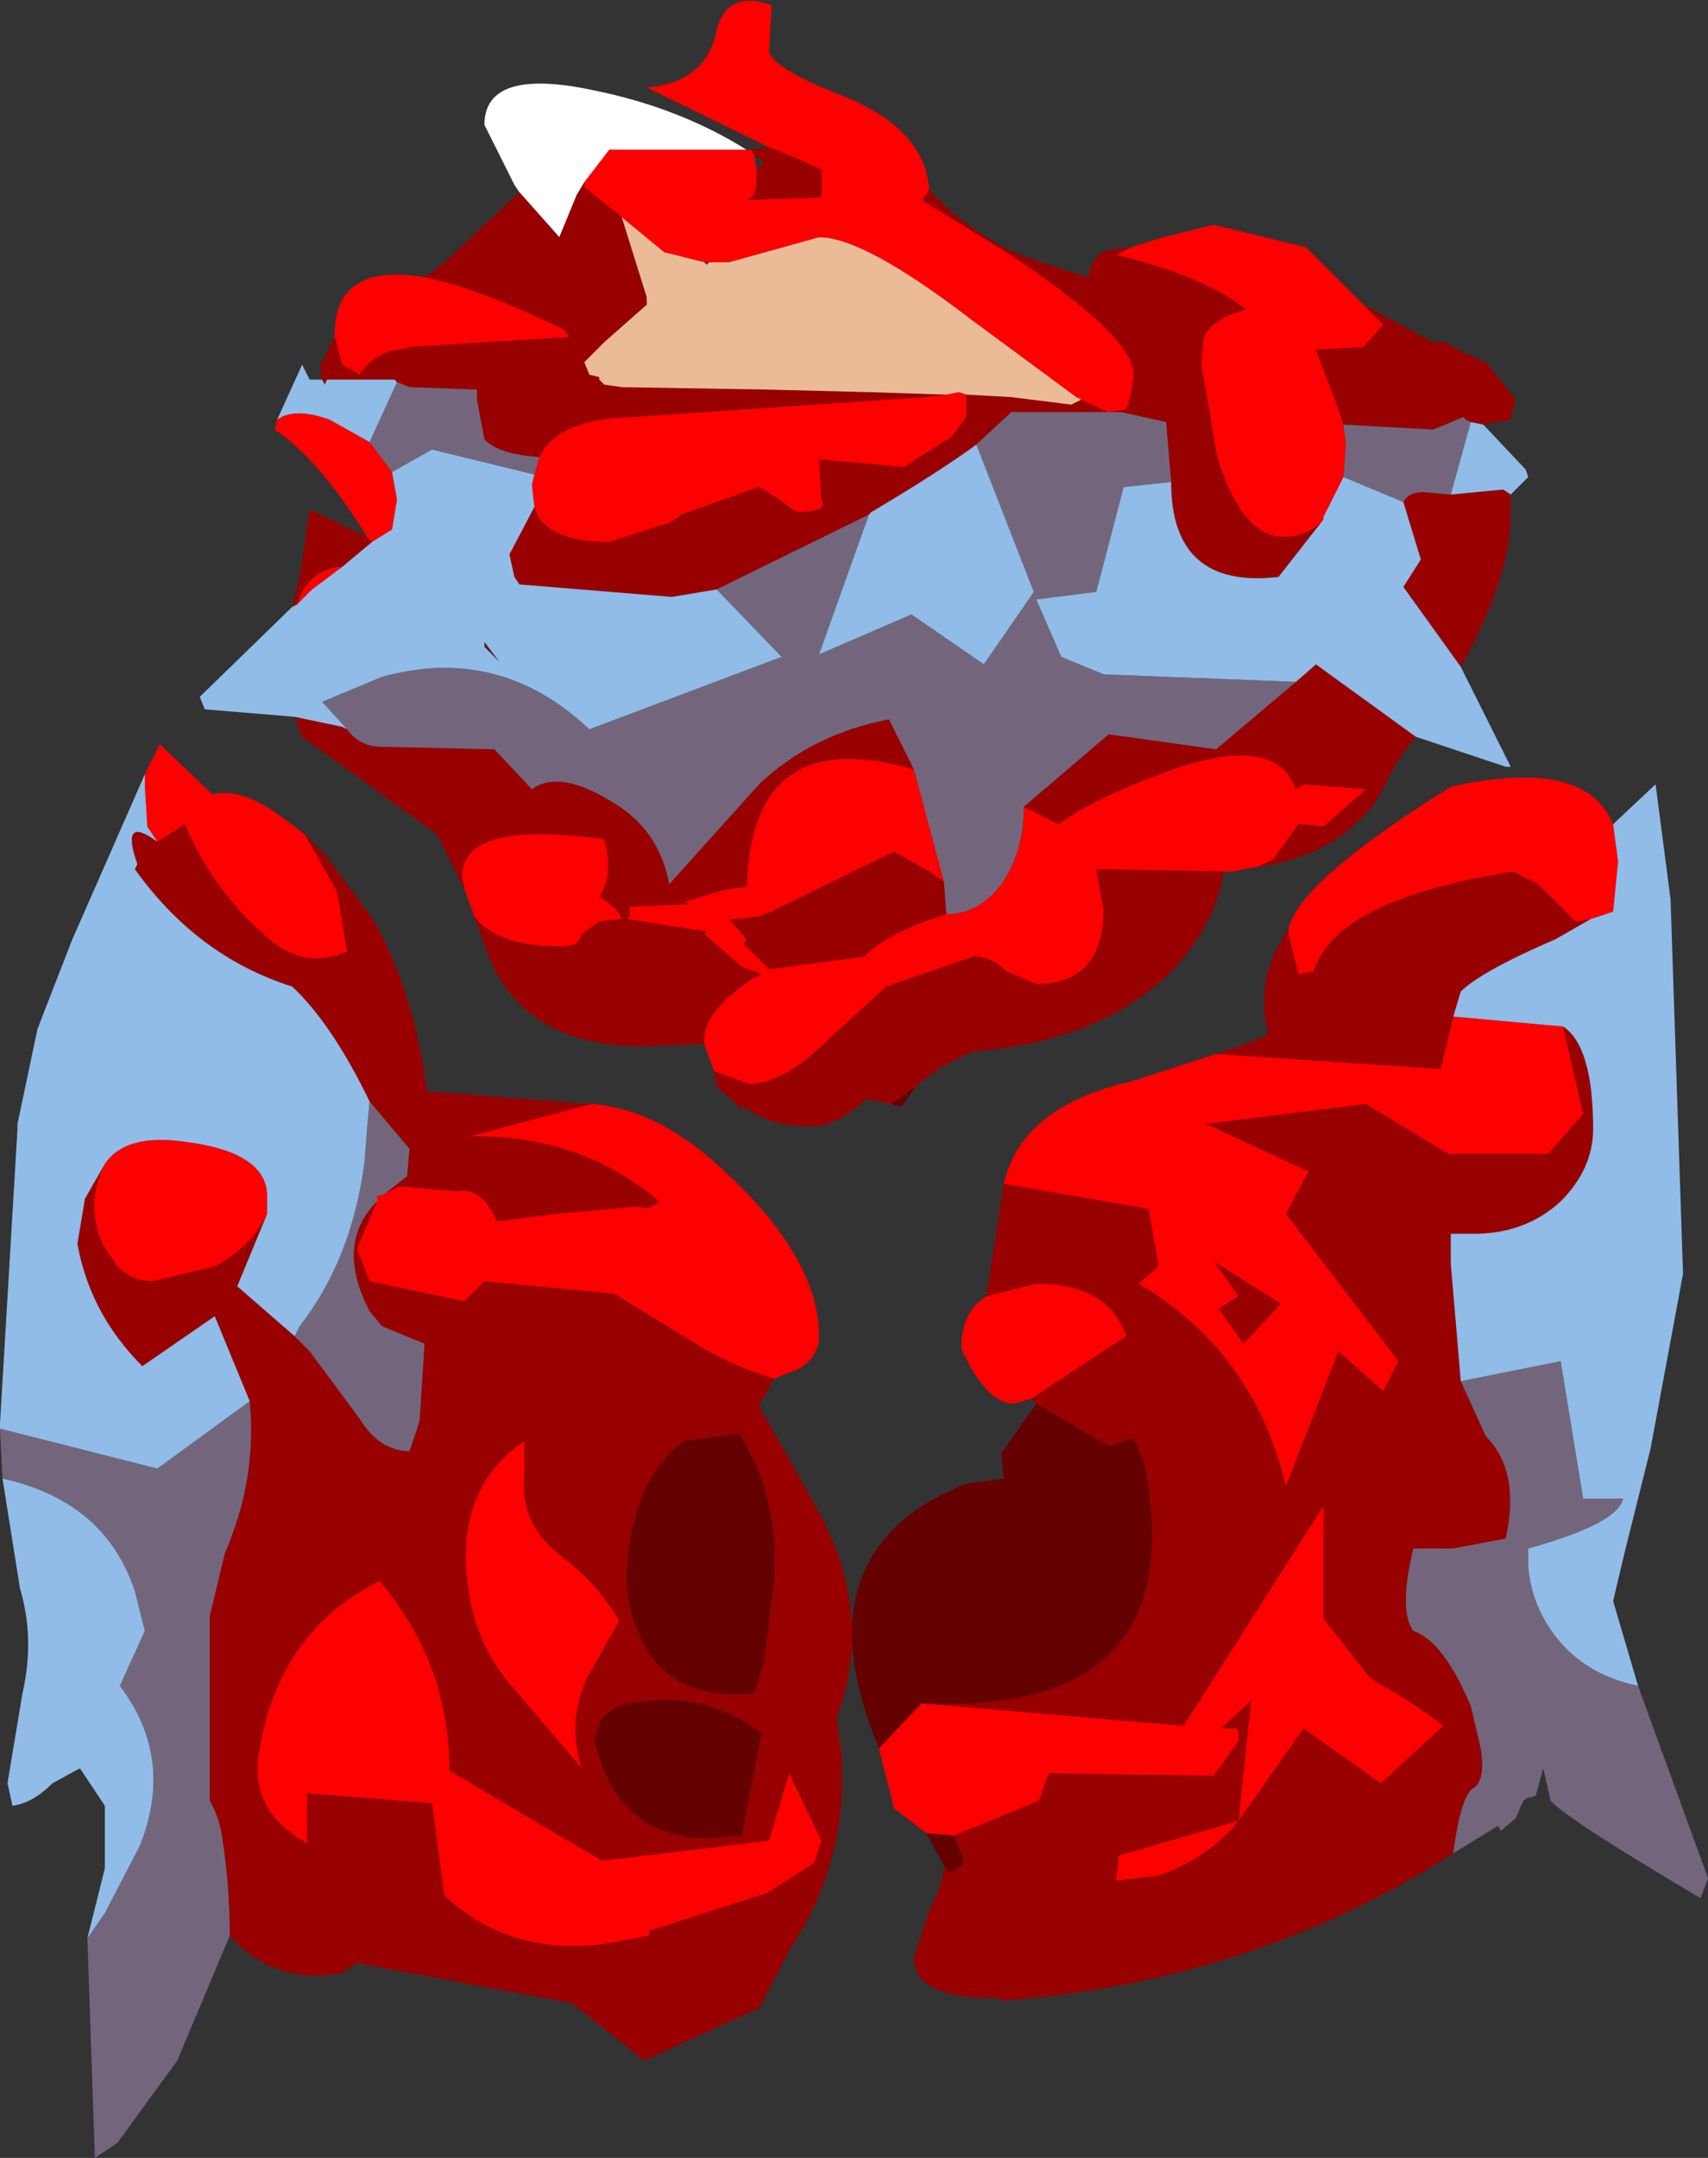 <?xml version="1.0" encoding="UTF-8" standalone="no"?>
<svg xmlns:ffdec="https://www.free-decompiler.com/flash" xmlns:xlink="http://www.w3.org/1999/xlink" ffdec:objectType="frame" height="43.2px" width="34.2px" xmlns="http://www.w3.org/2000/svg">
  <rect width="100%" height="100%" fill="#333333" stroke="none"/>
  <g transform="matrix(1.0, 0.0, 0.0, 1.0, 18.5, 24.4)">
    <use ffdec:characterId="1424" height="22.55" id="chunk1" transform="matrix(1.0, 0.0, 0.0, 1.0, -14.5, -24.4)" width="26.6" xlink:href="#sprite0"/>
    <use ffdec:characterId="1426" height="24.5" id="chunk2" transform="matrix(1.0, 0.0, 0.0, 1.0, -1.45, -8.85)" width="17.15" xlink:href="#sprite1"/>
    <use ffdec:characterId="1428" height="28.3" id="chunk3" transform="matrix(1.0, 0.0, 0.0, 1.0, -18.5, -9.5)" width="17.05" xlink:href="#sprite2"/>
  </g>
  <defs>
    <g id="sprite0" transform="matrix(1.0, 0.0, 0.0, 1.0, 13.3, 11.3)">
      <use ffdec:characterId="1423" height="22.55" transform="matrix(1.0, 0.0, 0.0, 1.0, -13.3, -11.3)" width="26.6" xlink:href="#shape0"/>
    </g>
    <g id="shape0" transform="matrix(1.0, 0.0, 0.0, 1.0, 13.3, 11.3)">
      <path d="M-6.9 -7.45 L-7.0 -7.6 -7.6 -8.8 Q-7.6 -9.95 -5.45 -9.5 -3.7 -9.15 -2.35 -8.3 L-5.1 -8.3 -5.6 -7.65 -5.75 -7.4 -6.1 -6.55 -6.9 -7.45" fill="#ffffff" fill-rule="evenodd" stroke="none"/>
      <path d="M5.35 -6.35 L6.0 -6.55 7.0 -6.8 8.85 -6.35 10.0 -5.2 10.4 -4.8 10.0 -4.35 9.05 -4.3 9.45 -3.25 9.6 -2.8 9.65 -2.4 9.6 -1.75 9.2 -0.95 9.2 -0.9 Q8.9 -0.55 8.4 -0.55 7.6 -0.55 7.1 -2.05 L7.05 -2.25 6.85 -3.45 6.75 -4.0 6.8 -4.55 Q7.0 -4.95 7.65 -5.1 6.85 -5.75 5.05 -6.2 L5.35 -6.35 M7.9 6.05 L7.35 6.15 7.2 6.15 4.65 6.1 4.8 6.9 Q4.8 8.4 3.45 8.4 L2.85 8.15 Q2.55 7.85 2.2 7.85 L0.45 8.45 -0.7 9.5 Q-1.6 10.4 -2.3 10.4 L-3.0 10.15 -3.2 9.6 -3.2 9.5 Q-3.2 8.95 -2.25 8.3 L-2.05 8.2 -2.45 8.05 -3.2 7.4 -3.15 7.35 -4.75 7.1 Q-4.65 7.05 -4.7 6.85 L-3.5 6.8 -3.6 6.75 -2.75 6.5 -2.35 6.45 Q-2.25 3.15 1.0 4.1 L1.6 6.35 1.45 6.25 1.4 6.2 0.6 5.75 -1.85 6.95 -2.1 7.05 -2.55 7.1 -2.7 7.1 -2.35 7.5 -2.4 7.6 -1.9 8.1 0.0 7.85 Q0.5 7.35 1.65 7.0 2.3 7.0 2.75 6.4 3.2 5.75 3.2 4.85 L3.9 5.2 Q4.55 4.7 6.05 4.15 8.25 3.35 8.65 4.5 L8.8 4.4 10.05 4.5 9.2 5.25 8.7 5.2 8.2 5.9 7.9 6.05 M-7.8 7.05 L-8.0 6.5 -8.05 6.25 Q-8.05 5.1 -5.2 5.5 -5.0 6.25 -5.3 6.65 -4.9 6.9 -4.85 7.1 L-5.3 7.15 -5.65 7.4 Q-5.7 7.65 -6.05 7.65 -7.35 7.65 -7.8 7.05 M-9.95 -0.55 Q-10.9 -2.1 -11.8 -2.7 L-11.75 -2.9 Q-11.4 -3.15 -10.7 -2.9 L-9.9 -2.45 -9.45 -1.85 -9.35 -1.3 -9.45 -0.7 -9.85 -0.45 -9.95 -0.55 M-10.6 -4.55 L-10.6 -4.6 Q-10.6 -6.05 -8.8 -5.75 -7.75 -5.55 -6.0 -4.7 L-5.9 -4.55 -9.1 -4.35 -9.3 -4.3 Q-9.8 -4.25 -10.1 -3.8 L-10.45 -4.0 -10.6 -4.55 M-1.9 -8.35 L-4.35 -9.55 Q-3.15 -9.65 -2.95 -10.7 -2.75 -11.5 -1.85 -11.2 L-1.9 -10.3 Q-1.9 -9.95 -0.35 -9.35 1.2 -8.7 1.3 -7.55 L1.3 -7.5 1.25 -7.4 1.15 -7.3 2.7 -6.35 Q5.4 -4.6 5.4 -3.8 L5.35 -3.4 5.25 -3.1 4.9 -3.05 Q4.75 -3.1 4.35 -3.3 L4.25 -3.35 2.15 -4.9 Q0.0 -6.55 -0.9 -6.55 L-1.8 -6.3 -2.7 -6.05 -3.1 -6.05 -3.2 -6.05 -4.0 -6.25 -4.85 -6.95 -5.6 -7.55 -5.6 -7.65 -5.1 -8.3 -2.35 -8.3 -2.25 -8.3 -2.2 -8.2 -2.15 -7.9 -2.15 -7.7 Q-2.15 -7.35 -2.35 -7.3 L-0.85 -7.35 -0.85 -7.9 -1.4 -8.15 -1.9 -8.35 M2.05 -3.4 L2.05 -3.35 2.05 -2.95 1.75 -2.55 0.8 -1.95 -0.9 -2.1 -0.85 -1.3 Q-0.7 -1.05 -1.35 -1.05 L-1.7 -1.3 -2.1 -1.55 -3.65 -1.0 -3.85 -0.85 -5.1 -0.45 Q-6.25 -0.45 -6.55 -1.0 L-6.6 -1.15 -6.65 -1.6 -6.6 -1.8 -6.5 -2.15 Q-6.15 -2.9 -4.7 -2.95 L1.2 -3.35 1.65 -3.4 1.9 -3.45 2.05 -3.4 M-10.45 0.05 L-11.05 0.5 -11.35 0.8 Q-11.15 0.15 -10.55 0.05 L-10.45 0.05" fill="#ff0000" fill-rule="evenodd" stroke="none"/>
      <path d="M10.0 -5.2 L11.4 -4.45 11.65 -4.45 Q11.85 -4.3 12.45 -4.05 L13.05 -3.3 12.95 -2.9 12.4 -2.8 12.15 -2.85 12.05 -2.9 12.0 -2.95 11.4 -2.7 9.6 -2.8 9.45 -3.25 9.05 -4.3 10.0 -4.35 10.4 -4.8 10.0 -5.2 M12.95 -1.4 L12.95 -1.0 Q12.95 0.25 11.95 2.05 L10.8 0.45 11.15 -0.1 10.8 -1.25 Q10.9 -1.45 11.2 -1.45 L11.75 -1.4 12.8 -1.5 12.95 -1.4 M11.05 3.45 L10.7 3.9 10.25 4.75 Q9.4 5.85 7.9 6.05 L8.2 5.9 8.7 5.2 9.2 5.25 10.05 4.5 8.8 4.4 8.65 4.5 Q8.25 3.35 6.05 4.15 4.55 4.7 3.9 5.2 L3.2 4.85 4.9 3.4 7.05 3.7 8.65 2.35 9.05 2.0 11.05 3.45 M7.2 6.15 Q7.05 7.25 6.05 8.25 4.65 9.55 2.2 9.75 1.55 10.0 1.1 10.4 L1.0 10.5 0.95 10.5 0.9 10.55 0.55 10.8 0.05 10.7 Q-0.55 11.25 -1.05 11.25 -1.9 11.25 -2.4 10.85 L-2.45 10.9 -2.95 10.45 -3.0 10.15 -2.3 10.4 Q-1.6 10.4 -0.7 9.5 L0.45 8.45 2.2 7.85 Q2.55 7.85 2.85 8.15 L3.45 8.4 Q4.8 8.4 4.8 6.9 L4.65 6.1 7.2 6.15 M-3.2 9.6 L-4.4 9.65 Q-6.85 9.65 -7.55 7.75 L-7.8 7.05 Q-7.35 7.65 -6.05 7.65 -5.7 7.65 -5.65 7.4 L-5.3 7.15 -4.85 7.1 Q-4.9 6.9 -5.3 6.65 -5.0 6.25 -5.2 5.5 -8.05 5.1 -8.05 6.25 L-8.0 6.5 -8.55 5.4 -11.25 3.45 -11.4 3.05 -10.45 3.25 -10.35 3.3 Q-10.1 3.65 -9.65 3.65 L-7.4 3.7 -6.65 4.5 Q-6.1 4.1 -5.05 4.75 -4.1 5.3 -3.9 6.4 L-2.1 4.4 Q-1.05 3.4 0.5 3.1 L1.0 4.1 Q-2.25 3.15 -2.35 6.45 L-2.75 6.5 -3.6 6.75 -3.5 6.8 -4.7 6.85 Q-4.65 7.05 -4.75 7.1 L-3.15 7.35 -3.2 7.4 -2.45 8.05 -2.05 8.2 -2.25 8.3 Q-3.2 8.95 -3.2 9.5 L-3.2 9.6 M-11.45 0.85 L-11.3 0.25 -11.1 -1.1 -9.95 -0.55 -9.85 -0.45 -10.45 0.05 -10.55 0.05 Q-11.15 0.15 -11.35 0.8 L-11.45 0.85 M-10.85 -3.7 L-10.9 -3.95 -10.6 -4.55 -10.45 -4.0 -10.1 -3.8 Q-9.8 -4.25 -9.3 -4.3 L-9.1 -4.35 -5.9 -4.55 -6.0 -4.7 Q-7.75 -5.55 -8.8 -5.75 L-8.45 -6.0 -6.9 -7.45 -6.1 -6.55 -5.75 -7.4 -5.6 -7.65 -5.6 -7.55 -4.85 -6.95 -4.6 -6.15 -4.35 -5.35 -4.35 -5.2 -5.2 -4.45 -5.6 -4.05 -5.5 -3.8 -5.3 -3.75 -5.3 -3.7 -5.2 -3.6 -4.85 -3.55 -1.9 -3.5 0.1 -3.45 1.65 -3.4 1.2 -3.35 -4.7 -2.95 Q-6.15 -2.9 -6.5 -2.15 -7.3 -2.2 -7.6 -2.5 L-7.75 -3.3 -7.75 -3.5 -9.1 -3.55 -9.35 -3.65 -9.4 -3.7 -10.75 -3.7 -10.8 -3.6 -10.85 -3.7 M-2.35 -8.3 L-1.9 -8.35 -1.4 -8.15 -0.85 -7.9 -0.85 -7.35 -2.35 -7.3 Q-2.15 -7.35 -2.15 -7.7 L-2.15 -7.9 -2.0 -8.05 -2.2 -8.2 -2.25 -8.3 -2.35 -8.3 M1.3 -7.5 Q2.0 -6.75 2.9 -6.3 3.45 -6.05 4.5 -5.75 4.55 -6.2 4.9 -6.3 L5.35 -6.35 5.05 -6.2 Q6.85 -5.75 7.65 -5.1 7.0 -4.95 6.8 -4.55 L6.75 -4.0 6.85 -3.45 7.05 -2.25 7.1 -2.05 Q7.6 -0.55 8.4 -0.55 8.9 -0.55 9.2 -0.9 L8.3 0.25 Q6.15 0.5 6.15 -1.65 L6.05 -2.85 5.15 -3.05 4.9 -3.05 5.25 -3.1 5.35 -3.4 5.4 -3.8 Q5.4 -4.6 2.7 -6.35 L1.15 -7.3 1.25 -7.4 1.3 -7.5 M2.05 -3.4 L2.95 -3.35 4.15 -3.2 4.35 -3.3 Q4.75 -3.1 4.9 -3.05 L2.95 -3.05 2.25 -2.4 Q1.5 -1.85 0.15 -1.05 L0.1 -1.0 -2.95 0.5 -3.85 0.65 -6.9 0.4 -7.0 0.25 -7.1 -0.2 -6.6 -1.15 -6.55 -1.0 Q-6.25 -0.45 -5.1 -0.45 L-3.85 -0.85 -3.65 -1.0 -2.1 -1.55 -1.7 -1.3 -1.35 -1.05 Q-0.7 -1.05 -0.85 -1.3 L-0.9 -2.1 0.8 -1.95 1.75 -2.55 2.05 -2.95 2.05 -3.35 2.05 -3.4 M1.65 7.0 Q0.5 7.35 0.0 7.85 L-1.9 8.1 -2.4 7.6 -2.35 7.5 -2.7 7.1 -2.55 7.1 -2.1 7.05 -1.85 6.95 0.6 5.75 1.4 6.2 1.45 6.25 1.6 6.35 1.65 7.0" fill="#990000" fill-rule="evenodd" stroke="none"/>
      <path d="M4.35 -3.3 L4.15 -3.2 2.95 -3.35 2.05 -3.4 1.9 -3.45 1.65 -3.4 0.1 -3.45 -1.9 -3.5 -4.85 -3.55 -5.2 -3.6 -5.3 -3.7 -5.3 -3.75 -5.5 -3.8 -5.6 -4.05 -5.2 -4.45 -4.35 -5.2 -4.35 -5.35 -4.6 -6.15 -4.85 -6.95 -4.0 -6.25 -3.2 -6.05 -3.15 -6.0 -3.1 -6.05 -2.7 -6.05 -1.8 -6.3 -0.9 -6.55 Q0.0 -6.55 2.15 -4.9 L4.25 -3.35 4.35 -3.3" fill="#ebbb98" fill-rule="evenodd" stroke="none"/>
      <path d="M-7.55 1.7 L-7.6 1.65 -7.6 1.55 -7.3 1.95 -7.55 1.7" fill="#641a1a" fill-rule="evenodd" stroke="none"/>
      <path d="M1.0 10.5 L0.75 10.85 0.55 10.8 0.9 10.55 0.95 10.5 1.0 10.5" fill="#650101" fill-rule="evenodd" stroke="none"/>
      <path d="M9.6 -1.75 L9.65 -2.4 9.6 -2.8 11.4 -2.7 12.0 -2.95 12.05 -2.9 12.15 -2.85 11.75 -1.4 11.2 -1.45 Q10.9 -1.45 10.8 -1.25 L9.6 -1.75 M4.9 -3.05 L5.15 -3.05 6.05 -2.85 6.15 -1.65 5.2 -1.55 4.65 0.55 3.45 0.7 3.95 1.85 4.8 2.2 8.65 2.35 7.05 3.7 4.9 3.4 3.2 4.85 Q3.2 5.75 2.75 6.4 2.3 7.0 1.65 7.0 L1.6 6.35 1.0 4.1 0.5 3.1 Q-1.05 3.4 -2.1 4.4 L-3.9 6.4 Q-4.1 5.3 -5.05 4.75 -6.1 4.1 -6.65 4.5 L-7.4 3.7 -9.65 3.65 Q-10.1 3.65 -10.35 3.3 L-10.85 2.75 -9.65 2.25 Q-7.3 1.6 -5.5 3.3 L-1.65 1.85 -2.95 0.5 0.1 -1.0 -0.9 1.8 0.95 1.0 2.4 2.0 3.4 0.55 2.25 -2.4 2.95 -3.05 4.9 -3.05 M-9.35 -3.65 L-9.1 -3.55 -7.75 -3.5 -7.75 -3.3 -7.6 -2.5 Q-7.3 -2.2 -6.5 -2.15 L-6.6 -1.8 -8.65 -2.3 -9.45 -1.85 -9.9 -2.45 -9.35 -3.65" fill="#73667c" fill-rule="evenodd" stroke="none"/>
      <path d="M12.4 -2.8 L13.25 -1.9 13.3 -1.75 12.95 -1.4 12.8 -1.5 11.75 -1.4 12.15 -2.85 12.4 -2.8 M11.95 2.05 L12.95 4.05 12.85 4.05 11.05 3.45 9.05 2.0 8.65 2.35 4.8 2.2 3.95 1.85 3.45 0.7 4.65 0.55 5.2 -1.55 6.15 -1.65 Q6.15 0.5 8.3 0.25 L9.2 -0.9 9.2 -0.95 9.6 -1.75 10.8 -1.25 11.15 -0.1 10.8 0.45 11.95 2.05 M-11.4 3.05 L-13.2 2.9 -13.3 2.65 -11.45 0.85 -11.35 0.8 -11.05 0.5 -10.45 0.05 -9.85 -0.45 -9.45 -0.7 -9.35 -1.3 -9.45 -1.85 -8.65 -2.3 -6.6 -1.8 -6.65 -1.6 -6.6 -1.15 -7.1 -0.2 -7.0 0.25 -6.9 0.4 -3.85 0.65 -2.95 0.5 -1.65 1.85 -5.5 3.3 Q-7.3 1.6 -9.65 2.25 L-10.85 2.75 -10.35 3.3 -10.45 3.25 -11.4 3.05 M-11.75 -2.9 L-11.25 -4.0 -11.1 -3.7 -10.85 -3.7 -10.8 -3.6 -10.75 -3.7 -9.4 -3.7 -9.35 -3.65 -9.9 -2.45 -10.7 -2.9 Q-11.4 -3.15 -11.75 -2.9 M0.1 -1.0 L0.15 -1.05 Q1.5 -1.85 2.25 -2.4 L3.4 0.55 2.4 2.0 0.95 1.0 -0.9 1.8 0.1 -1.0 M-7.55 1.7 L-7.3 1.95 -7.6 1.55 -7.6 1.65 -7.55 1.7" fill="#90bce7" fill-rule="evenodd" stroke="none"/>
    </g>
    <g id="sprite1" transform="matrix(1.0, 0.0, 0.0, 1.0, 8.85, 13.5)">
      <use ffdec:characterId="1425" height="24.5" transform="matrix(1.0, 0.0, 0.0, 1.0, -8.85, -13.5)" width="17.15" xlink:href="#shape1"/>
    </g>
    <g id="shape1" transform="matrix(1.0, 0.0, 0.0, 1.0, 8.85, 13.5)">
      <path d="M5.95 -10.65 L5.25 -10.25 Q3.75 -9.6 3.35 -9.2 L3.2 -8.7 2.95 -7.65 -1.55 -7.95 Q-0.75 -8.2 -0.5 -8.35 -0.8 -9.45 -0.1 -10.45 L-0.1 -10.35 0.1 -9.55 0.4 -9.6 Q0.85 -11.05 4.4 -11.6 L4.9 -11.35 5.65 -10.6 5.95 -10.65 M5.4 -8.5 Q6.0 -8.1 6.0 -6.45 6.0 -5.65 5.35 -5.0 4.65 -4.35 3.6 -4.35 L3.15 -4.35 3.15 -3.75 3.35 -1.4 3.85 -0.3 Q4.55 0.4 4.25 1.75 L3.2 1.95 2.4 1.95 Q2.1 3.2 2.4 3.6 3.0 3.8 3.55 5.1 L3.75 5.95 Q3.85 6.6 3.6 6.75 3.35 6.9 3.2 8.05 -0.85 10.65 -5.85 11.0 L-5.85 10.95 -5.95 10.95 Q-7.6 10.95 -7.6 10.15 L-7.3 9.2 Q-7.0 8.65 -7.0 8.3 L-6.9 8.45 -6.65 8.3 -6.6 8.2 -6.8 7.7 -5.1 7.0 -4.9 6.45 -1.6 6.5 -1.1 5.8 -1.1 5.6 -1.15 5.55 -1.45 5.55 -0.85 5.0 -1.1 7.4 0.2 5.55 1.75 6.65 3.0 5.5 Q2.35 5.0 1.7 4.65 L1.5 4.5 0.6 3.35 0.6 1.1 -2.2 5.5 -7.45 5.05 Q-1.95 5.3 -3.0 0.2 L-3.2 -0.25 -3.7 -0.1 -5.15 -0.95 -5.25 -1.05 -4.8 -1.35 -3.35 -2.3 Q-3.7 -3.35 -5.15 -3.35 L-6.15 -3.1 -5.8 -5.35 -2.9 -4.85 -2.7 -3.7 -3.1 -3.35 Q-0.8 -2.0 -0.15 0.7 L0.9 -2.0 1.8 -1.2 2.1 -1.8 -0.15 -4.75 0.3 -5.6 -1.75 -6.55 1.45 -6.95 3.1 -5.95 5.1 -5.95 5.8 -6.75 5.4 -8.5 M-1.1 -3.1 L-1.6 -3.8 -0.25 -2.95 -1.0 -2.15 -1.5 -2.85 -1.1 -3.1 M-1.1 7.4 L-3.5 8.1 -3.55 8.6 -2.7 8.5 Q-1.7 8.15 -1.1 7.4" fill="#990000" fill-rule="evenodd" stroke="none"/>
      <path d="M6.4 -12.55 L6.5 -11.8 6.4 -10.8 5.95 -10.65 5.65 -10.6 4.9 -11.35 4.4 -11.6 Q0.85 -11.05 0.4 -9.6 L0.1 -9.55 -0.1 -10.35 -0.1 -10.45 Q0.1 -11.4 3.15 -13.3 5.85 -13.9 6.4 -12.55 M3.2 -8.7 L5.4 -8.5 5.8 -6.75 5.1 -5.95 3.1 -5.95 1.45 -6.95 -1.75 -6.55 0.3 -5.6 -0.15 -4.75 2.1 -1.8 1.8 -1.2 0.9 -2.0 -0.15 0.7 Q-0.8 -2.0 -3.1 -3.35 L-2.7 -3.7 -2.9 -4.85 -5.8 -5.35 Q-5.45 -6.9 -3.25 -7.4 L-1.55 -7.95 2.95 -7.65 3.2 -8.7 M-7.35 7.65 L-8.0 7.15 -8.3 5.95 -7.45 5.05 -2.2 5.5 0.6 1.1 0.6 3.35 1.5 4.5 1.7 4.65 Q2.35 5.0 3.0 5.5 L1.75 6.65 0.2 5.55 -1.1 7.4 -0.85 5.0 -1.45 5.55 -1.15 5.55 -1.1 5.6 -1.1 5.8 -1.6 6.5 -4.9 6.45 -5.1 7.0 -6.8 7.7 -7.35 7.65 M-5.25 -1.05 L-5.6 -0.95 Q-6.15 -0.95 -6.65 -2.05 -6.65 -2.8 -6.15 -3.1 L-5.15 -3.35 Q-3.7 -3.35 -3.35 -2.3 L-4.8 -1.35 -5.25 -1.05 M-1.1 -3.1 L-1.5 -2.85 -1.0 -2.15 -0.25 -2.95 -1.6 -3.8 -1.1 -3.1 M-1.1 7.4 Q-1.7 8.15 -2.7 8.5 L-3.55 8.6 -3.5 8.1 -1.1 7.4" fill="#ff0000" fill-rule="evenodd" stroke="none"/>
      <path d="M-7.0 8.3 L-7.35 7.65 -6.8 7.7 -6.6 8.2 -6.65 8.3 -6.9 8.45 -7.0 8.3 M-8.3 5.95 Q-9.95 2.0 -6.55 0.65 L-5.8 0.55 -5.85 0.05 -5.15 -0.95 -3.7 -0.1 -3.2 -0.25 -3.0 0.2 Q-1.95 5.3 -7.45 5.05 L-8.3 5.95" fill="#650101" fill-rule="evenodd" stroke="none"/>
      <path d="M3.35 -1.4 L5.35 -1.8 5.8 0.95 6.6 0.95 Q6.5 1.45 4.7 1.95 L4.7 2.3 Q4.75 2.95 5.1 3.5 5.7 4.45 6.9 4.7 L8.3 8.55 8.15 8.95 Q5.45 7.35 5.15 7.0 L5.0 6.35 4.85 6.9 4.7 6.95 4.75 6.9 4.6 7.0 4.45 7.35 4.15 7.6 4.1 7.5 3.2 8.05 Q3.35 6.9 3.6 6.75 3.85 6.6 3.75 5.95 L3.55 5.1 Q3.0 3.8 2.4 3.6 2.1 3.2 2.4 1.95 L3.2 1.95 4.25 1.75 Q4.55 0.4 3.85 -0.3 L3.35 -1.4" fill="#73667c" fill-rule="evenodd" stroke="none"/>
      <path d="M6.4 -12.55 L7.25 -13.35 7.55 -11.05 7.8 -3.55 7.15 -0.05 6.65 1.95 6.4 3.0 6.9 4.7 Q5.7 4.45 5.1 3.5 4.75 2.95 4.7 2.3 L4.7 1.95 Q6.5 1.45 6.6 0.95 L5.8 0.95 5.35 -1.8 3.35 -1.4 3.15 -3.75 3.15 -4.35 3.6 -4.35 Q4.65 -4.35 5.35 -5.0 6.0 -5.65 6.0 -6.45 6.0 -8.1 5.4 -8.5 L3.2 -8.7 3.35 -9.2 Q3.75 -9.6 5.25 -10.25 L5.95 -10.65 6.4 -10.8 6.5 -11.8 6.4 -12.55" fill="#90bce7" fill-rule="evenodd" stroke="none"/>
    </g>
    <g id="sprite2" transform="matrix(1.0, 0.0, 0.0, 1.0, 8.3, 15.15)">
      <use ffdec:characterId="1427" height="28.3" transform="matrix(1.0, 0.0, 0.0, 1.0, -8.3, -15.15)" width="17.05" xlink:href="#shape2"/>
    </g>
    <g id="shape2" transform="matrix(1.0, 0.0, 0.0, 1.0, 8.3, 15.15)">
      <path d="M-2.2 -13.35 L-1.8 -12.95 -0.8 -11.6 Q0.0 -10.15 0.25 -8.2 L3.55 -7.95 1.1 -7.3 Q3.3 -7.35 4.9 -6.0 4.7 -5.8 4.5 -5.9 L2.85 -5.75 1.65 -5.6 Q1.35 -6.3 0.85 -6.2 L-0.3 -6.3 -0.6 -6.15 -0.15 -6.5 -0.1 -7.05 -0.9 -8.0 Q-1.65 -9.55 -2.45 -10.3 -4.35 -10.9 -5.6 -12.65 L-5.55 -12.75 Q-5.9 -13.75 -5.15 -13.2 L-4.6 -13.55 Q-4.0 -12.15 -2.85 -11.2 -2.15 -10.65 -1.35 -11.0 L-1.55 -12.2 -2.2 -13.35 M7.2 -2.45 L6.9 -1.9 8.0 0.05 Q9.25 2.2 8.45 4.35 L8.55 5.05 Q8.7 7.2 7.5 9.0 L6.9 10.15 4.6 11.2 3.15 10.05 -1.15 9.25 -1.45 9.45 Q-2.8 9.7 -3.7 8.7 -3.7 7.7 -3.85 6.75 -3.9 6.35 -4.1 6.0 L-4.1 5.0 -4.1 2.3 -3.8 1.05 Q-3.15 -0.45 -3.3 -2.0 L-4.0 -3.7 -5.45 -2.7 Q-6.5 -3.75 -6.75 -5.15 L-6.6 -6.05 -6.2 -6.75 Q-6.6 -5.95 -6.25 -5.15 L-5.95 -4.7 Q-5.65 -4.4 -5.25 -4.4 L-4.0 -4.7 Q-3.25 -5.1 -2.95 -5.75 L-3.55 -4.3 -2.4 -3.3 -2.1 -3.0 -1.1 -1.65 Q-0.7 -1.0 -0.1 -1.0 L0.1 -1.6 0.2 -3.15 -0.65 -3.5 -0.9 -3.8 Q-1.6 -5.15 -0.75 -6.0 L-1.15 -5.05 -0.9 -4.4 1.0 -4.0 1.4 -4.4 4.0 -4.15 5.8 -3.05 Q6.4 -2.7 7.2 -2.45 M2.2 -1.2 Q0.65 -0.15 1.15 2.15 1.35 3.0 1.9 3.65 L3.35 5.35 Q3.05 4.45 3.45 3.55 L3.9 2.75 4.1 2.4 Q3.65 1.65 3.0 1.15 2.1 0.5 2.2 -0.5 L2.2 -1.2 M5.4 -1.2 Q4.5 -0.55 4.3 0.9 4.1 2.1 4.7 3.05 5.35 4.0 6.8 3.85 L7.0 3.2 7.2 1.55 Q7.3 -0.1 6.5 -1.35 L5.4 -1.2 M3.75 4.35 L3.6 4.75 Q4.0 6.65 5.75 6.75 L6.55 6.7 6.95 4.65 Q5.7 3.7 4.1 4.1 3.9 4.2 3.75 4.35 M0.6 7.9 Q1.95 9.15 3.9 8.85 L4.7 8.7 4.7 8.6 7.05 7.85 8.0 7.25 8.15 6.8 7.5 5.45 7.1 6.8 3.75 7.2 0.7 5.4 Q0.7 3.25 -0.7 1.6 -2.7 2.6 -3.1 4.95 -3.35 6.2 -2.15 6.85 L-2.15 5.85 0.35 6.05 0.6 7.9" fill="#990000" fill-rule="evenodd" stroke="none"/>
      <path d="M-2.2 -13.35 L-1.55 -12.2 -1.35 -11.0 Q-2.15 -10.65 -2.85 -11.2 -4.0 -12.15 -4.6 -13.55 L-5.15 -13.2 -5.35 -13.5 -5.4 -14.3 -5.4 -14.55 -5.1 -15.15 -4.05 -14.15 Q-3.45 -14.3 -2.6 -13.65 L-2.2 -13.35 M-0.6 -6.15 L-0.3 -6.3 0.85 -6.2 Q1.35 -6.3 1.65 -5.6 L2.85 -5.75 4.5 -5.9 Q4.7 -5.8 4.9 -6.0 3.3 -7.35 1.1 -7.3 L3.55 -7.95 Q4.85 -7.85 6.1 -6.7 8.1 -4.9 8.1 -3.3 8.1 -2.9 7.7 -2.65 L7.2 -2.45 Q6.4 -2.7 5.8 -3.05 L4.0 -4.15 1.4 -4.4 1.0 -4.0 -0.9 -4.4 -1.15 -5.05 -0.75 -6.0 -0.75 -6.1 -0.6 -6.15 M2.2 -1.2 L2.2 -0.5 Q2.1 0.5 3.0 1.15 3.65 1.65 4.1 2.4 L3.9 2.75 3.45 3.55 Q3.05 4.45 3.35 5.35 L1.9 3.65 Q1.35 3.0 1.15 2.15 0.65 -0.15 2.2 -1.2 M0.6 7.9 L0.35 6.05 -2.15 5.85 -2.15 6.85 Q-3.35 6.2 -3.1 4.95 -2.7 2.6 -0.7 1.6 0.7 3.25 0.7 5.4 L3.75 7.2 7.1 6.8 7.5 5.45 8.15 6.8 8.0 7.25 7.05 7.85 4.7 8.6 4.7 8.7 3.9 8.85 Q1.95 9.15 0.6 7.9 M-2.95 -5.75 Q-3.25 -5.1 -4.0 -4.7 L-5.25 -4.4 Q-5.65 -4.4 -5.95 -4.7 L-6.25 -5.15 Q-6.6 -5.95 -6.2 -6.75 -5.8 -7.35 -4.65 -7.2 -2.95 -7.0 -2.95 -6.1 L-2.95 -5.85 -2.95 -5.75" fill="#ff0000" fill-rule="evenodd" stroke="none"/>
      <path d="M3.75 4.35 Q3.9 4.2 4.1 4.1 5.7 3.7 6.95 4.65 L6.55 6.7 5.75 6.75 Q4.0 6.65 3.6 4.75 L3.75 4.35 M5.4 -1.2 L6.5 -1.35 Q7.3 -0.1 7.2 1.55 L7.0 3.2 6.8 3.85 Q5.35 4.0 4.7 3.05 4.1 2.1 4.3 0.9 4.5 -0.55 5.4 -1.2" fill="#650101" fill-rule="evenodd" stroke="none"/>
      <path d="M-0.9 -8.0 L-0.1 -7.05 -0.15 -6.5 -0.6 -6.15 -0.75 -6.1 -0.75 -6.0 Q-1.6 -5.15 -0.9 -3.8 L-0.65 -3.5 0.2 -3.15 0.1 -1.6 -0.1 -1.0 Q-0.7 -1.0 -1.1 -1.65 L-2.1 -3.0 -2.4 -3.3 -2.3 -3.5 Q-1.25 -4.85 -1.0 -6.8 L-0.95 -7.45 -0.9 -8.0 M-3.7 8.7 L-4.75 11.2 -5.95 12.85 -6.4 13.15 -6.55 8.75 -6.2 8.25 -5.5 6.9 Q-4.8 5.15 -5.9 3.7 L-5.4 2.6 -5.6 1.8 Q-6.2 0.0 -8.25 -0.45 L-8.3 -1.45 -5.15 -0.65 -3.3 -2.0 Q-3.15 -0.45 -3.8 1.05 L-4.1 2.3 -4.1 5.0 -4.1 6.0 Q-3.9 6.35 -3.85 6.75 -3.7 7.7 -3.7 8.7" fill="#73667c" fill-rule="evenodd" stroke="none"/>
      <path d="M-5.15 -13.2 Q-5.9 -13.75 -5.55 -12.75 L-5.6 -12.65 Q-4.35 -10.9 -2.45 -10.3 -1.65 -9.55 -0.9 -8.0 L-0.95 -7.45 -1.0 -6.8 Q-1.25 -4.85 -2.3 -3.5 L-2.4 -3.3 -3.55 -4.3 -2.95 -5.75 -2.95 -5.85 -2.95 -6.1 Q-2.95 -7.0 -4.65 -7.2 -5.8 -7.35 -6.2 -6.75 L-6.6 -6.05 -6.75 -5.15 Q-6.5 -3.75 -5.45 -2.7 L-4.0 -3.7 -3.3 -2.0 -5.15 -0.65 -8.3 -1.45 -8.3 -1.55 -7.95 -7.45 -7.95 -7.55 -7.55 -9.45 -6.85 -11.25 -6.3 -12.5 -5.4 -14.55 -5.4 -14.3 -5.35 -13.5 -5.15 -13.2 M-6.55 8.75 L-6.2 7.35 -6.2 6.1 -6.7 5.35 -7.25 5.65 Q-7.65 6.05 -8.05 6.1 L-8.15 5.65 -7.85 3.85 Q-7.6 2.75 -7.9 1.75 L-8.25 -0.45 Q-6.2 0.0 -5.6 1.8 L-5.4 2.6 -5.9 3.7 Q-4.8 5.15 -5.5 6.9 L-6.2 8.25 -6.55 8.75" fill="#90bce7" fill-rule="evenodd" stroke="none"/>
    </g>
  </defs>
</svg>
